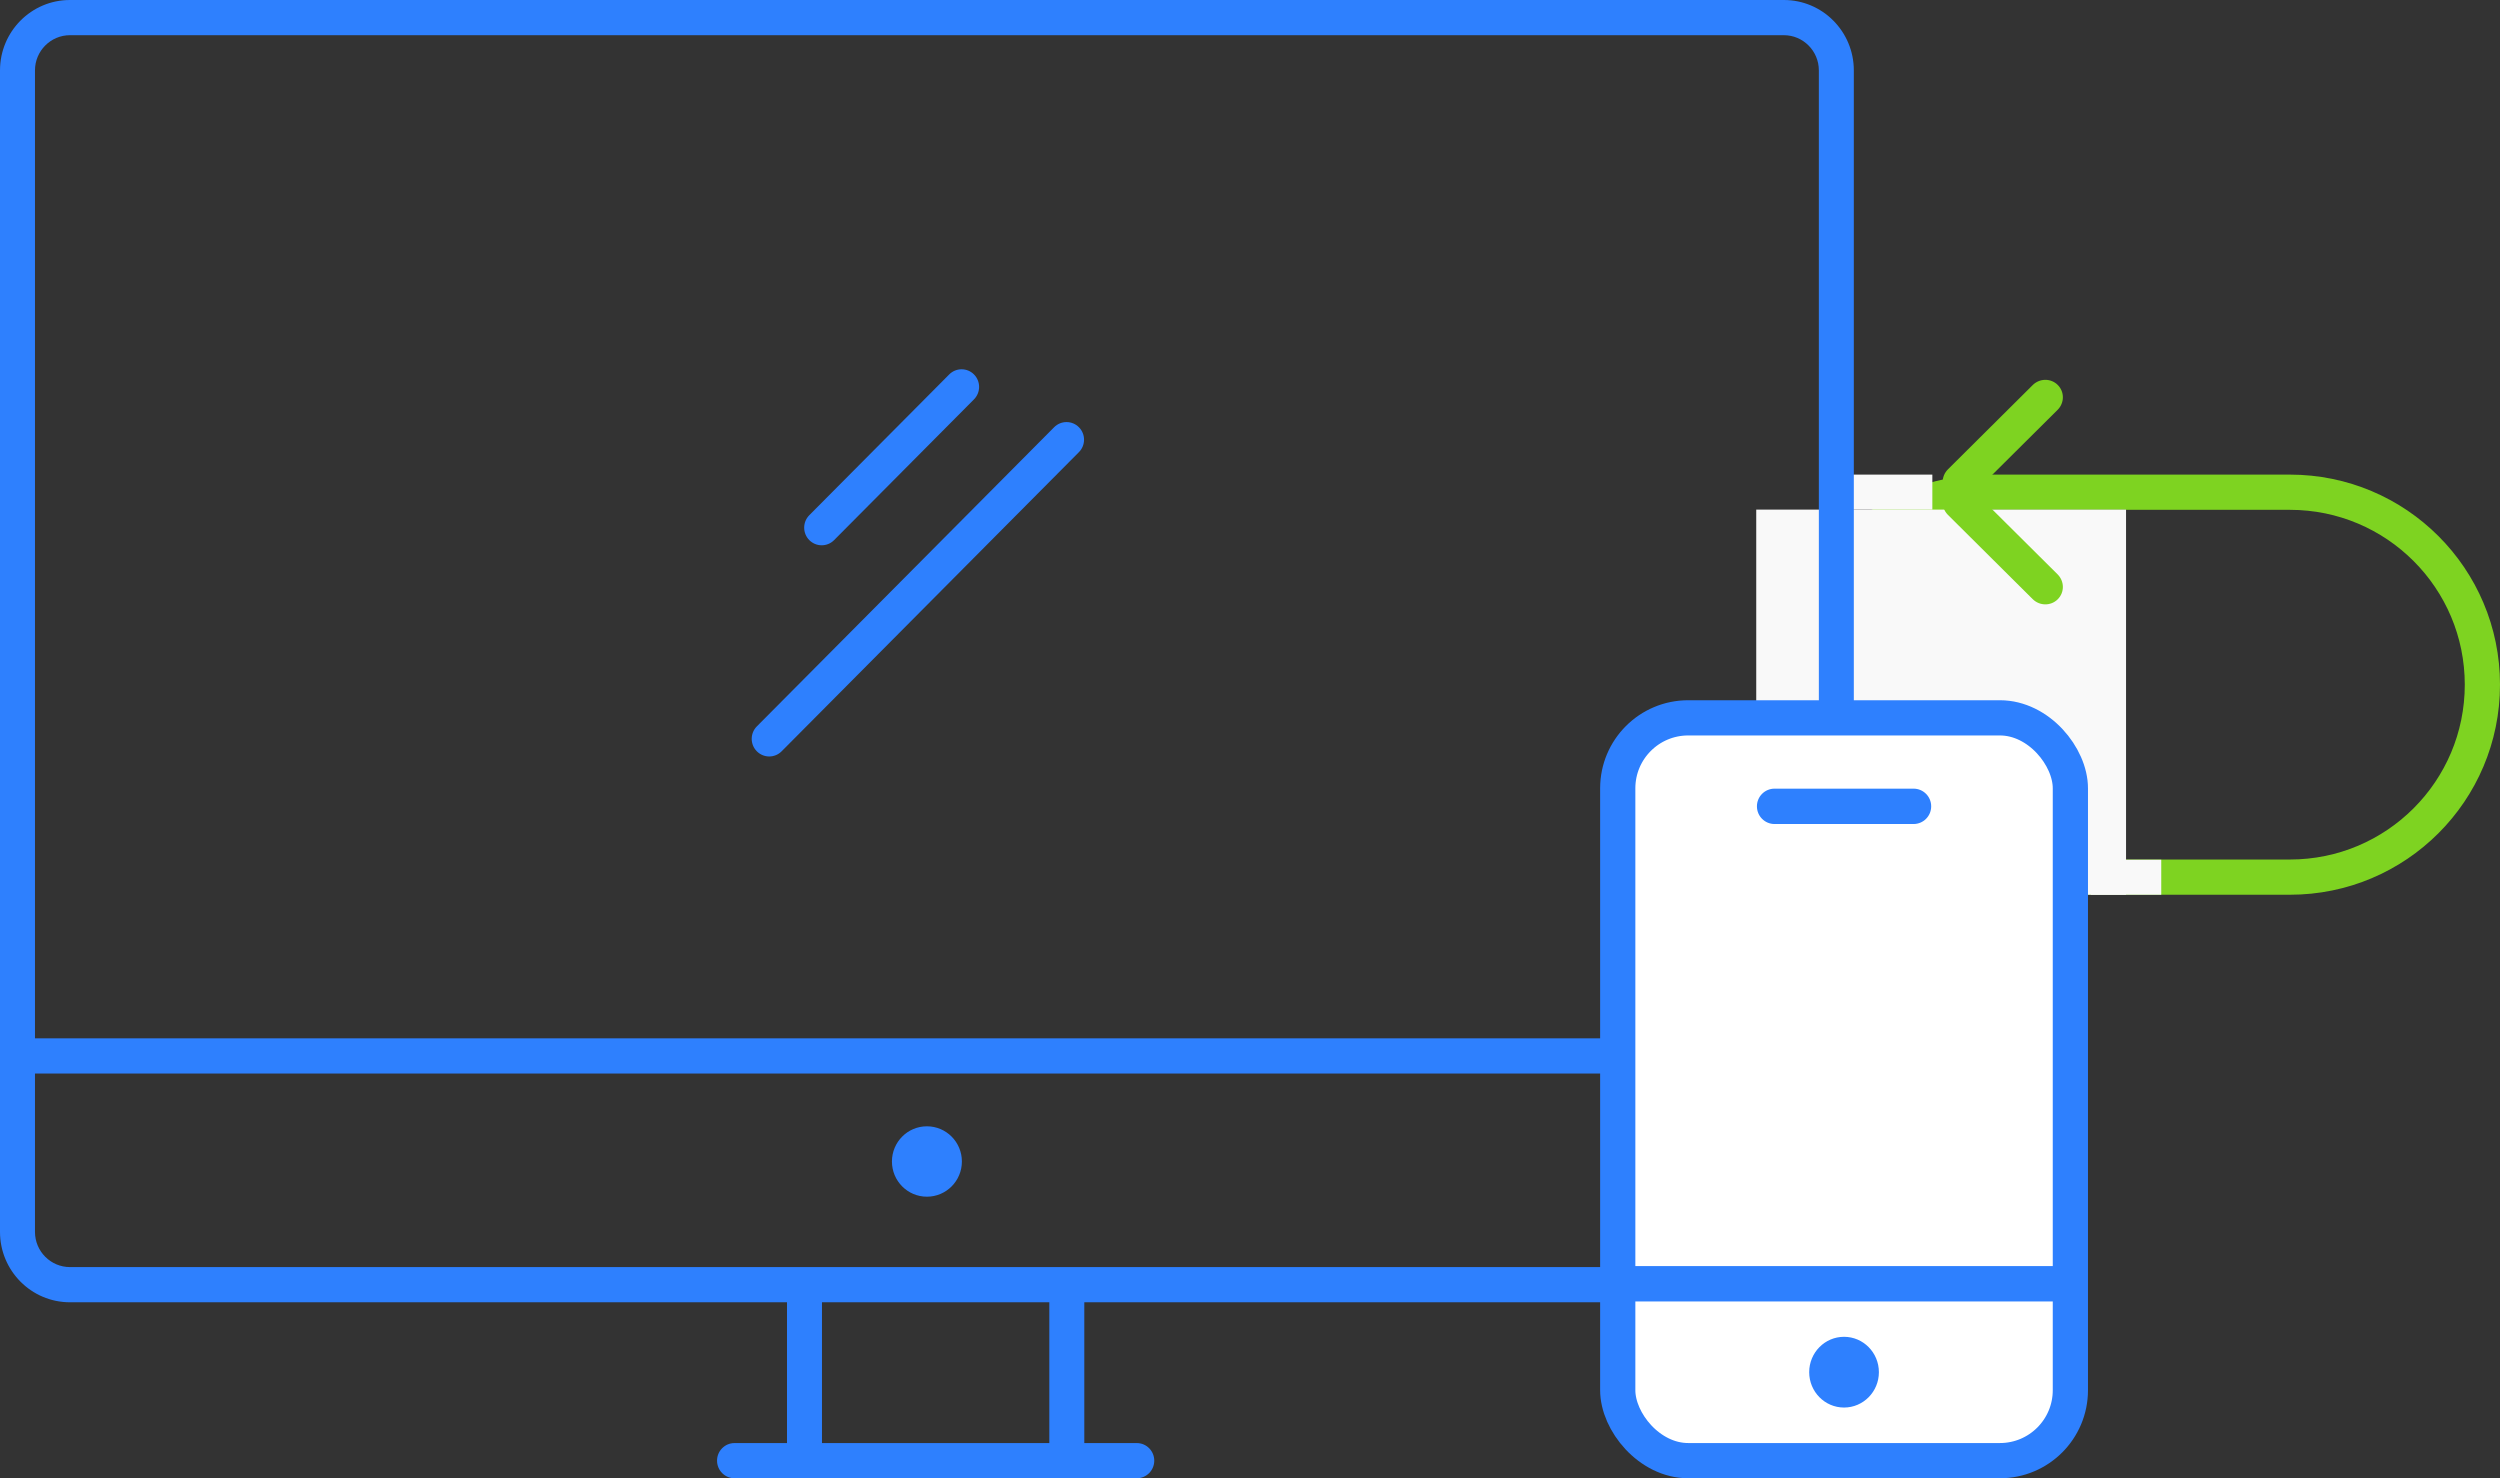 <?xml version="1.0" encoding="UTF-8"?>
<svg width="115px" height="68px" viewBox="0 0 115 68" version="1.1" xmlns="http://www.w3.org/2000/svg" xmlns:xlink="http://www.w3.org/1999/xlink">
    <rect x="0" y="0" width="115" height="68" fill="#333333" stroke="none"/>
    <!-- Generator: Sketch 55.2 (78181) - https://sketchapp.com -->
    <title>Group 2</title>
    <desc>Created with Sketch.</desc>
    <g id="/Call-Switch/" stroke="none" stroke-width="1" fill="none" fill-rule="evenodd">
        <g id="Call-switch" transform="translate(-297, -1420)">
            <g id="Dialog/Confirm" transform="translate(160, 1326)">
                <g id="Group-3">
                    <g id="Group-2" transform="translate(115, 80)">
                        <g id="Group-5" transform="translate(22, 14)">
                            <g id="Group-3" transform="translate(80.787, 17)">
                                <path d="M1.81,14.495 C1.81,19.385 5.773,23.348 10.662,23.348 L24.55,23.348 C29.44,23.348 33.403,19.385 33.403,14.495 C33.403,9.605 29.44,5.642 24.55,5.642 L10.662,5.642 C5.773,5.642 1.81,9.605 1.81,14.495 Z" id="Rectangle-15" stroke="#7ED321" stroke-width="1.62"></path>
                                <polygon id="Rectangle-30-Copy" fill="#F9F9F9" points="2.11386464e-13 6.442 17.011 6.442 17.011 24.158 2.11386464e-13 24.158"></polygon>
                                <rect id="Rectangle" fill="#F9F9F9" x="15.391" y="22.547" width="3.24" height="1.611"></rect>
                                <polygon id="Rectangle" fill="#F9F9F9" points="3.24 4.832 8.101 4.832 8.101 6.442 3.24 6.442"></polygon>
                                <path d="M10.525,5.303 C10.524,4.851 10.881,4.486 11.33,4.487 L11.33,4.487 C11.776,4.489 12.139,4.853 12.14,5.308 L12.157,10.802 C12.158,11.254 11.801,11.619 11.351,11.618 L11.351,11.618 C10.905,11.617 10.543,11.252 10.541,10.797 L10.525,5.303 Z" id="Rectangle-31-Copy" fill="#7ED321" transform="translate(11.341, 8.053) rotate(-45) translate(-11.341, -8.053) "></path>
                                <path d="M10.541,0.476 C10.543,0.024 10.902,-0.343 11.351,-0.344 L11.351,-0.344 C11.798,-0.345 12.158,0.017 12.157,0.471 L12.14,5.966 C12.139,6.418 11.779,6.785 11.33,6.786 L11.33,6.786 C10.884,6.788 10.524,6.425 10.525,5.971 L10.541,0.476 Z" id="Rectangle-31" fill="#7ED321" transform="translate(11.341, 3.221) rotate(-315) translate(-11.341, -3.221) "></path>
                            </g>
                            <path d="M38.368,24.846 C38.054,25.162 37.544,25.162 37.228,24.846 C36.914,24.529 36.914,24.016 37.228,23.699 L43.664,17.224 C43.978,16.908 44.488,16.908 44.803,17.224 C45.118,17.541 45.118,18.054 44.803,18.371 L38.368,24.846 Z M48.49,19.653 C48.806,19.336 49.315,19.336 49.63,19.653 C49.945,19.969 49.945,20.483 49.63,20.799 L35.955,34.56 C35.64,34.877 35.13,34.877 34.815,34.56 C34.5,34.244 34.5,33.73 34.815,33.413 L48.49,19.653 Z M41.029,53.429 C41.029,52.535 41.749,51.81 42.638,51.81 C43.526,51.81 44.247,52.535 44.247,53.429 C44.247,54.323 43.526,55.048 42.638,55.048 C41.749,55.048 41.029,54.323 41.029,53.429 Z M83.667,49.381 L1.609,49.381 L1.609,56.667 C1.609,57.56 2.331,58.286 3.218,58.286 L82.058,58.286 C82.944,58.286 83.667,57.56 83.667,56.667 L83.667,49.381 Z M83.667,3.238 C83.667,2.345 82.944,1.619 82.058,1.619 L3.218,1.619 C2.331,1.619 1.609,2.345 1.609,3.238 L1.609,47.762 L83.667,47.762 L83.667,3.238 Z M37.811,66.381 L48.269,66.381 L48.269,59.905 L37.811,59.905 L37.811,66.381 Z M49.878,59.905 L49.878,66.381 L52.292,66.381 C52.736,66.381 53.096,66.743 53.096,67.19 C53.096,67.637 52.736,68 52.292,68 L33.788,68 C33.344,68 32.984,67.637 32.984,67.19 C32.984,66.743 33.344,66.381 33.788,66.381 L36.202,66.381 L36.202,59.905 L3.218,59.905 C1.441,59.905 0,58.455 0,56.667 L1.18343655e-15,3.238 C1.18343655e-15,1.45 1.441,2.13162821e-14 3.218,2.13162821e-14 L82.058,2.13162821e-14 C83.835,2.13162821e-14 85.276,1.45 85.276,3.238 L85.276,56.667 C85.276,58.455 83.835,59.905 82.058,59.905 L49.878,59.905 Z" id="Fill-1" fill="#2E80FE"></path>
                            <g id="Group-4" transform="translate(73.606, 32.211)">
                                <rect id="Rectangle" stroke="#2E80FE" stroke-width="1.62" fill="#FFFFFF" x="0.81" y="0.81" width="20.821" height="34.169" rx="3.24"></rect>
                                <ellipse id="Oval" fill="#2E80FE" cx="11.22" cy="30.909" rx="1.603" ry="1.627"></ellipse>
                                <rect id="Rectangle" fill="#2E80FE" x="1.603" y="26.029" width="19.235" height="1.627"></rect>
                                <path d="M8.023,4.067 L14.418,4.067 C14.865,4.067 15.228,4.43 15.228,4.877 L15.228,4.884 C15.228,5.331 14.865,5.694 14.418,5.694 L8.023,5.694 C7.576,5.694 7.213,5.331 7.213,4.884 L7.213,4.877 C7.213,4.43 7.576,4.067 8.023,4.067 Z" id="Rectangle-Copy-2" fill="#2E80FE"></path>
                            </g>
                        </g>
                    </g>
                </g>
            </g>
        </g>
    </g>
</svg>